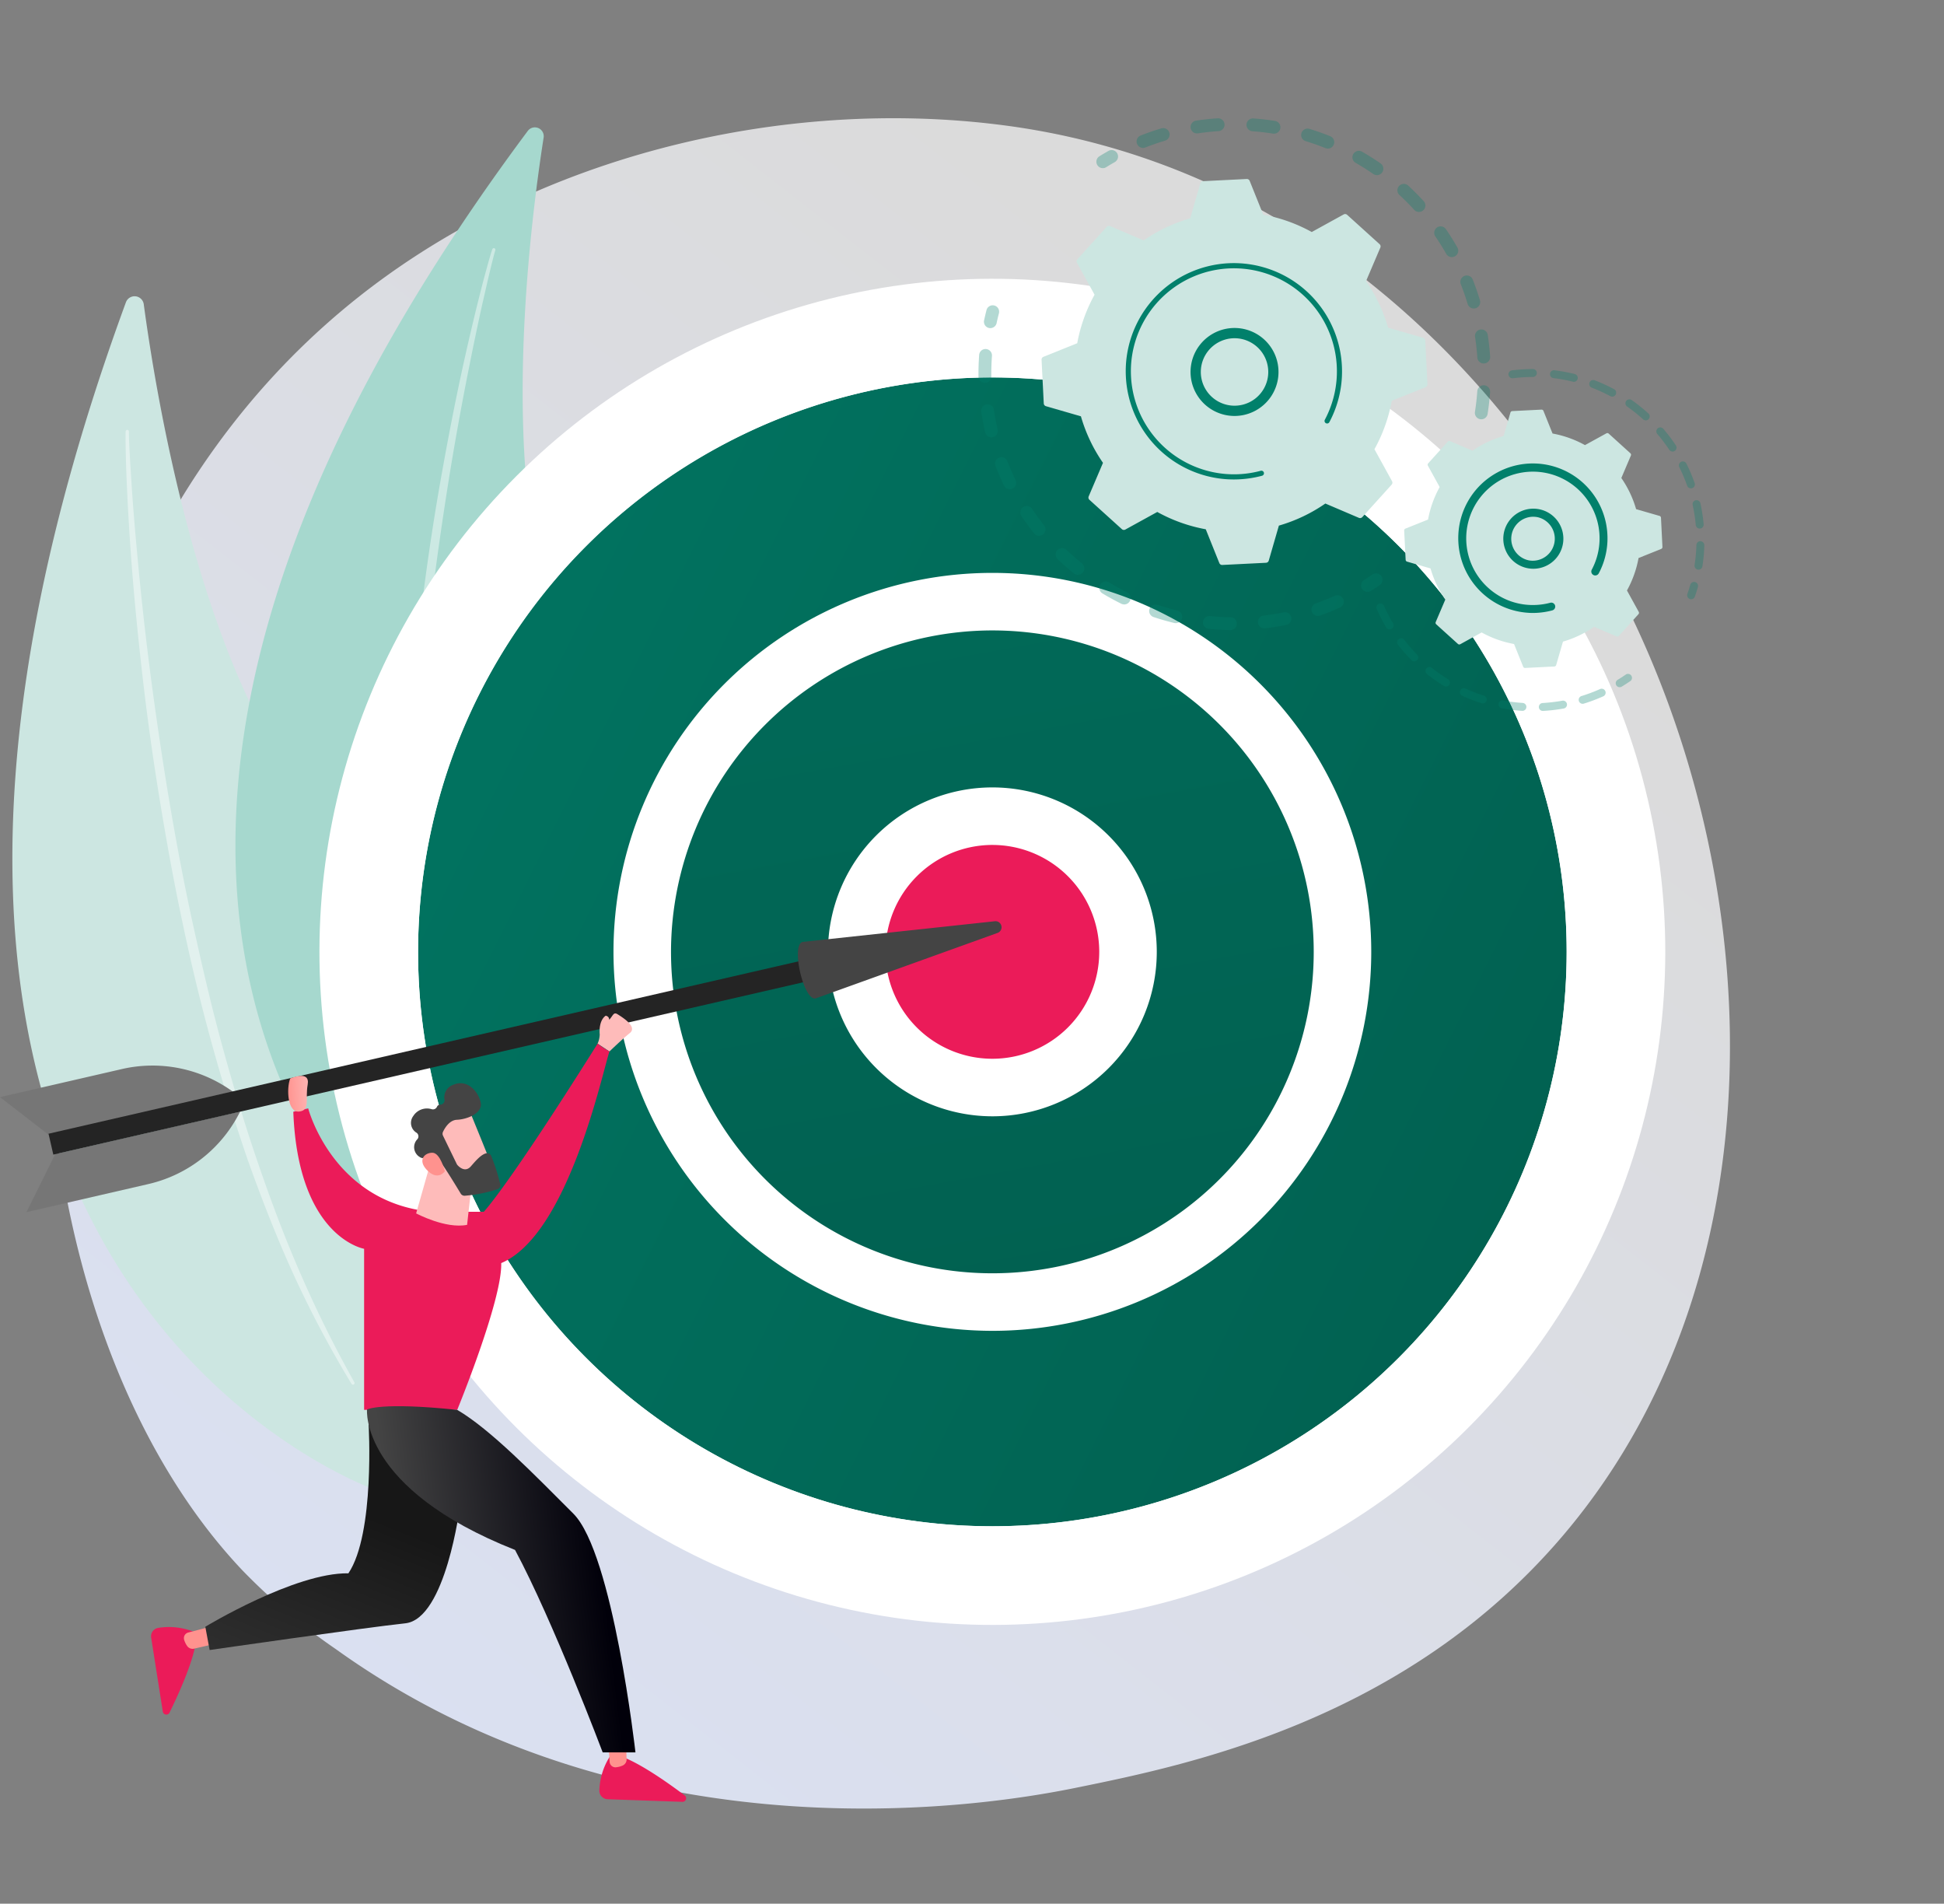 <svg xmlns="http://www.w3.org/2000/svg" xmlns:xlink="http://www.w3.org/1999/xlink" width="422.122" height="413.28" viewBox="0 0 422.122 413.28">
    <rect x="0" y="0" width="422.122" height="413.28" fill="#808080" stroke="none"/>
    <defs>
        <linearGradient id="linear-gradient" x1="-.13" x2=".764" y1="1.295" y2=".19" gradientUnits="objectBoundingBox">
            <stop offset="0" stop-color="#dae3fe"/>
            <stop offset="1" stop-color="#dbdbdb"/>
        </linearGradient>
        <linearGradient id="linear-gradient-2" x1="-.671" x2="3.854" y1="-.084" y2="2.172" gradientUnits="objectBoundingBox">
            <stop offset="0" stop-color="#01806b"/>
            <stop offset="1" stop-color="#002b23"/>
        </linearGradient>
        <linearGradient id="linear-gradient-3" x1="3.187" x2="-3.193" y1="2.358" y2="-2.054" gradientUnits="objectBoundingBox">
            <stop offset="0" stop-color="#01806b"/>
            <stop offset="1" stop-color="#004035"/>
        </linearGradient>
        <linearGradient id="linear-gradient-4" x1="4.932" x2="3.748" y1="-18.859" y2="-18.859" gradientUnits="objectBoundingBox">
            <stop offset="0" stop-color="#febbba"/>
            <stop offset="1" stop-color="#ff928e"/>
        </linearGradient>
        <linearGradient id="linear-gradient-5" x1="55.392" x2="54.885" y1="-138.399" y2="-138.399" xlink:href="#linear-gradient-4"/>
        <linearGradient id="linear-gradient-6" x1="-.023" x2="-1.09" y1="8.109" y2="8.306" xlink:href="#linear-gradient-4"/>
        <linearGradient id="linear-gradient-7" x1=".646" x2="-.004" y1=".405" y2="1.82" gradientUnits="objectBoundingBox">
            <stop offset="0" stop-color="#171717"/>
            <stop offset="1" stop-color="#444"/>
        </linearGradient>
        <linearGradient id="linear-gradient-8" x1=".873" x2=".14" y1=".445" y2=".561" gradientUnits="objectBoundingBox">
            <stop offset="0" stop-color="#01000a"/>
            <stop offset="1" stop-color="#444"/>
        </linearGradient>
        <linearGradient id="linear-gradient-9" x1="6.455" x2="9.305" y1=".465" y2="4.572" xlink:href="#linear-gradient-4"/>
        <linearGradient id="linear-gradient-10" x1="14.484" x2="15.611" y1="26.389" y2="27.672" xlink:href="#linear-gradient-4"/>
        <linearGradient id="linear-gradient-11" x1="11.126" x2="10.168" y1="17.757" y2="17.757" gradientUnits="objectBoundingBox">
            <stop offset="0" stop-color="#101010"/>
            <stop offset="1" stop-color="#444"/>
        </linearGradient>
        <linearGradient id="linear-gradient-12" x1="45.868" x2="43.316" y1="87.171" y2="84.575" xlink:href="#linear-gradient-4"/>
        <linearGradient id="linear-gradient-13" x1="1.109" x2="-.001" y1=".439" y2=".563" xlink:href="#linear-gradient-4"/>
        <style>
            .cls-2{fill:#cce6e1}.cls-3,.cls-5{fill:#fff}.cls-3{opacity:.43}.cls-8{fill:#eb1b59}.cls-9{fill:#767676}.cls-22{opacity:.3}.cls-23{fill:#01806b}
        </style>
    </defs>
    <g id="Layer_2">
        <g id="Illustration">
            <path id="Path_20947" fill="url(#linear-gradient)" d="M42.34 315.38a132.086 132.086 0 0 0 20.2 17.011c65.907 47.289 143.9 33.5 160.468 30.143 24.478-4.973 71.792-14.585 105.992-54.808 51.748-60.855 43.691-156.726 3.552-220.012C325.213 76.137 286.42 11.885 207.6 1.581c-47.7-6.235-103.313 6.341-143.583 40.08C-20.514 112.476-14.5 255.544 42.34 315.38z" transform="translate(10.39 25.625)"/>
            <path id="Path_20948" d="M2138.351 296.261a2.009 2.009 0 0 1 3.877.417c2.7 20.019 11.439 72.294 31.956 102.26 33.406 48.79 49.826 122.717 19.444 155.555-.001.007-133.68-44.478-55.277-258.232z" class="cls-2" transform="translate(-2111.012 -230.627)"/>
            <path id="Path_20949" d="M2278.781 516.672c-.039.637-.021 1.165-.026 1.734l.02 1.679.077 3.351c.067 2.228.168 4.465.27 6.7q.322 6.694.807 13.378c.646 8.912 1.533 17.805 2.554 26.683s2.266 17.733 3.71 26.555 3.029 17.623 4.894 26.37a429.287 429.287 0 0 0 14.207 51.726c3.015 8.424 6.254 16.775 9.971 24.919a232.3 232.3 0 0 0 12.575 23.7.353.353 0 0 0 .608-.356 259.632 259.632 0 0 1-11.849-23.927c-3.563-8.158-6.65-16.513-9.515-24.943s-5.38-16.973-7.706-25.567-4.288-17.288-6.206-25.985c-3.759-17.418-6.587-35.029-8.929-52.7q-1.73-13.258-2.943-26.581-.624-6.659-1.11-13.329l-.427-6.672-.179-3.338-.071-1.667c-.014-.547-.039-1.134-.031-1.613v-.089a.35.35 0 0 0-.7-.028z" class="cls-3" transform="translate(-2251.494 -423.017)"/>
            <path id="Path_20950" fill="#a6d8ce" d="M1945.4 15.91a1.924 1.924 0 0 1 3.443 1.442c-2.983 19.1-9.232 69.418 1.407 102.5 17.324 53.857 12.216 126.131-24.6 147.957-.008-.009-110.464-77.266 19.75-251.899z" transform="translate(-1830.797 12.512)"/>
            <path id="Path_20951" d="M2064.631 215.481c-.211.574-.338 1.063-.5 1.583l-.44 1.544-.844 3.094c-.55 2.067-1.065 4.141-1.582 6.215q-1.525 6.228-2.911 12.488c-1.835 8.35-3.453 16.748-4.941 25.163s-2.761 16.879-3.844 25.364-2.032 16.989-2.707 25.52a411.061 411.061 0 0 0-1.081 51.312c.469 8.549 1.162 17.09 2.349 25.573a222.472 222.472 0 0 0 5.074 25.163.343.343 0 0 0 .667-.164 248.492 248.492 0 0 1-4.325-25.176c-1.041-8.453-1.59-16.96-1.916-25.467s-.3-17.037-.092-25.548.787-17.022 1.4-25.521c1.3-17 3.514-33.919 6.183-50.762q2.028-12.63 4.549-25.18 1.243-6.275 2.615-12.525l1.428-6.236.745-3.11.393-1.549c.131-.5.274-1.048.41-1.486l.022-.073a.34.34 0 0 0-.644-.219z" class="cls-3" transform="translate(-1957.728 -161.38)"/>
            <circle id="Ellipse_368" cx="146.117" cy="146.117" r="146.117" class="cls-5" transform="rotate(-135 193.334 162.012)"/>
            <circle id="Ellipse_369" cx="124.704" cy="124.704" r="124.704" fill="url(#linear-gradient-2)" transform="translate(90.779 81.937)"/>
            <path id="Path_20952" d="M353.84 643.631c72.206 0 130.95-58.744 130.95-130.95S426.046 381.73 353.84 381.73s-130.95 58.749-130.95 130.951 58.747 130.95 130.95 130.95zm0-255.655a124.7 124.7 0 1 1-124.7 124.705 124.845 124.845 0 0 1 124.7-124.705z" class="cls-5" transform="translate(-138.357 -306.041)"/>
            <circle id="Ellipse_370" cx="76.025" cy="76.025" r="76.025" fill="url(#linear-gradient-3)" transform="rotate(-135 172.805 112.45)"/>
            <path id="Path_20953" d="M676.591 917.713a82.271 82.271 0 1 0-82.271-82.271 82.364 82.364 0 0 0 82.271 82.271zm0-152.051a69.78 69.78 0 1 1-69.779 69.78 69.859 69.859 0 0 1 69.779-69.781z" class="cls-5" transform="translate(-461.108 -628.801)"/>
            <circle id="Ellipse_371" cx="29.455" cy="29.455" r="29.455" class="cls-8" transform="rotate(-135 159.165 79.52)"/>
            <path id="Path_20954" d="M985.36 1179.911a35.7 35.7 0 1 0-35.7-35.7 35.741 35.741 0 0 0 35.7 35.7zm0-58.909a23.208 23.208 0 1 1-23.209 23.208A23.235 23.235 0 0 1 985.36 1121z" class="cls-5" transform="translate(-769.877 -937.571)"/>
            <path id="Path_20955" d="M2474.64 1654.7l-6.24 12.592 26.459-6.092a29.678 29.678 0 0 0 19.934-15.745z" class="cls-9" transform="translate(-2462.651 -1404.149)"/>
            <path id="Path_20956" d="M2486.119 1584.752l-11.119-8.6 26.459-6.092a29.678 29.678 0 0 1 24.818 5.443z" class="cls-9" transform="translate(-2475 -1337.976)"/>
            <path id="Rectangle_2666" fill="#242424" d="M0 0H4.654V176.22H0z" transform="scale(-1) rotate(77.06 151.6 -132.597)"/>
            <path id="Path_20957" fill="#444" d="M1207.851 1334.611c-2.6.6.221 12.865 2.823 12.266l39.508-14.218a1.311 1.311 0 0 0-.584-2.537z" transform="translate(-1033.569 -1130.13)"/>
            <path id="Path_20958" d="M1731.7 2714.51a14.606 14.606 0 0 0-2.215 7.309 1.848 1.848 0 0 0 1.794 1.872l16.234.566a.777.777 0 0 0 .5-1.4c-3-2.264-8.893-6.5-13.205-8.241z" class="cls-8" transform="translate(-1599.34 -2333.093)"/>
            <path id="Path_20959" fill="url(#linear-gradient-4)" d="M1828.09 2662.583l.416 6.241a1.263 1.263 0 0 0 1.346 1.187 4.557 4.557 0 0 0 1.5-.393 1.448 1.448 0 0 0 .843-1.377l-.282-7.53z" transform="translate(-1696.131 -2286.344)"/>
            <path id="Path_20960" d="M2551.832 2500.285a14.6 14.6 0 0 0-7.6-.786 1.848 1.848 0 0 0-1.5 2.116l2.524 16.047a.777.777 0 0 0 1.467.221c1.654-3.372 4.7-9.967 5.585-14.529z" class="cls-8" transform="translate(-2509.907 -2146.095)"/>
            <path id="Path_20961" fill="url(#linear-gradient-5)" d="M2495.577 2496.23l-6.049 1.593a1.263 1.263 0 0 0-.917 1.546 4.574 4.574 0 0 0 .675 1.393 1.449 1.449 0 0 0 1.512.566l7.339-1.7z" transform="translate(-2448.639 -2143.42)"/>
            <path id="Path_20962" fill="url(#linear-gradient-6)" d="M1819.049 1489.461a5.272 5.272 0 0 0 .456-2c-.088-.743-.107-3.065 1.284-4.046a.833.833 0 0 1 .769.883c.887-.953.933-1.775 1.849-1.191s4.365 2.676 2.644 4.056-4.43 4.006-4.43 4.006z" transform="translate(-1689.281 -1262.905)"/>
            <path id="Path_20963" fill="url(#linear-gradient-7)" d="M2159.454 2180.891s-3.072 24.52-11.87 25.456-42.488 5.8-42.488 5.8l-.937-5.054s19.467-11.8 31.071-11.6c5.8-8.61 4.388-32.4 4.388-32.4z" transform="translate(-2059.576 -1853.94)"/>
            <path id="Path_20964" d="M1856.47 1547.7c1.037 27.336 15.376 29.75 15.376 29.75v34.965h20.221s9.8-23.876 9.549-31.857c14.583-6.16 21.964-41.425 23.506-45.94a26.194 26.194 0 0 1-2.573-1.7c-19.876 31.635-24.725 36.5-24.725 36.5h-11.23c-21.58-1.938-26.889-22.451-26.889-22.451z" class="cls-8" transform="translate(-1792.782 -1306.35)"/>
            <path id="Path_20965" fill="url(#linear-gradient-8)" d="M1813.412 2134.225s-1.607 17.132 32.139 30.484c8.236 15.343 19.037 43.956 19.037 43.956h7.113s-4.867-43.211-13.477-51.821-18-18.3-25.223-22.542c-16.701-1.749-19.589-.077-19.589-.077z" transform="translate(-1733.716 -1828.232)"/>
            <path id="Path_20966" fill="url(#linear-gradient-9)" d="M2086.222 1714.12l-3.722 13.106s6.36 3.419 11.064 2.49l1.292-11.549z" transform="translate(-1992.139 -1463.811)"/>
            <path id="Path_20967" fill="url(#linear-gradient-10)" d="M2058.5 1637.662c.131.153 5.2 12.741 5.2 12.741l-7.249 2.738-6.572-11.219s6.335-6.827 8.621-4.26z" transform="translate(-1956.707 -1396.872)"/>
            <path id="Path_20968" fill="url(#linear-gradient-11)" d="M2044.26 1609.881l3 6.177a1.017 1.017 0 0 0 .144.218c.358.4 1.691 1.7 2.933.262 1.13-1.311 2.178-2.49 3.236-2.8a.957.957 0 0 1 1.16.561 42.559 42.559 0 0 1 1.966 6.128.956.956 0 0 1-.655 1.111 30.814 30.814 0 0 1-7.061 1.4.963.963 0 0 1-.866-.463c-.886-1.474-3.6-5.942-4.544-7.077-.89-1.059-2.752-.818-3.525-.655a.942.942 0 0 1-.727-.151 2.486 2.486 0 0 1-.6-3.946.958.958 0 0 0-.177-1.371 2.492 2.492 0 0 1-.732-3.642 3.514 3.514 0 0 1 4.055-1.467.96.96 0 0 0 1.1-.553.758.758 0 0 1 .737-.451.945.945 0 0 0 .893-1.076 2.863 2.863 0 0 1 1.862-3.217c3.146-1.381 5.535 1.539 6 3.866s-3.03 3.633-5.163 3.713c-1.621.06-2.636 1.789-3.029 2.621a.952.952 0 0 0-.007.812z" transform="translate(-1948.075 -1363.353)"/>
            <path id="Path_20969" fill="url(#linear-gradient-12)" d="M2134.063 1717.708s-.987-4.021-2.706-4.029-3.215 1.573-1.269 3.669c2.425 2.616 3.975.36 3.975.36z" transform="translate(-2037.462 -1463.429)"/>
            <path id="Path_20970" fill="url(#linear-gradient-13)" d="M2356.512 1586.906s4.368-1.934 3.8 1.311.612 5.615-1.878 5.865-2.766-4.933-1.922-7.176z" transform="translate(-2293.501 -1352.773)"/>
            <g id="Group_8488" class="cls-22" transform="translate(238.071 25.682)">
                <path id="Path_20971" d="M472.1 65.5a1.393 1.393 0 0 0 1.442-1.18c.244-1.553.423-3.145.533-4.718a1.393 1.393 0 0 0-1.292-1.488h-.026a1.394 1.394 0 0 0-1.46 1.294c-.1 1.5-.275 3.006-.506 4.482a1.4 1.4 0 0 0 1.309 1.61zm.524-12.119a1.394 1.394 0 0 0 1.463-1.484c-.106-1.573-.28-3.164-.518-4.718a1.392 1.392 0 0 0-2.752.421c.225 1.477.393 2.985.49 4.483a1.393 1.393 0 0 0 1.32 1.3zm-2.153-11.934a1.394 1.394 0 0 0 1.4-1.792c-.453-1.51-.978-3.014-1.558-4.485a1.392 1.392 0 1 0-2.588 1.026c.552 1.392 1.048 2.824 1.478 4.259a1.394 1.394 0 0 0 1.266.991zM465.7 30.29a1.391 1.391 0 0 0 1.279-2.079c-.78-1.371-1.628-2.725-2.52-4.025a1.392 1.392 0 0 0-2.295 1.573c.848 1.235 1.654 2.52 2.394 3.823a1.387 1.387 0 0 0 1.144.708zm-7.137-9.811a1.392 1.392 0 0 0 1.1-2.33c-1.062-1.161-2.187-2.293-3.347-3.364a1.393 1.393 0 1 0-1.89 2.046c1.1 1.018 2.173 2.1 3.182 3.2a1.383 1.383 0 0 0 .959.451zm-9.129-7.987a1.393 1.393 0 0 0 .868-2.535c-1.295-.9-2.643-1.754-4.01-2.54a1.393 1.393 0 1 0-1.385 2.417c1.3.748 2.58 1.56 3.81 2.414a1.383 1.383 0 0 0 .721.244zm-50.789-5.907a1.371 1.371 0 0 0 .582-.1c1.4-.549 2.826-1.045 4.267-1.472a1.392 1.392 0 1 0-.8-2.668c-1.514.45-3.025.971-4.49 1.549a1.393 1.393 0 0 0 .436 2.687zm40.13.145a1.393 1.393 0 0 0 .591-2.683c-1.463-.588-2.967-1.122-4.474-1.583a1.393 1.393 0 1 0-.815 2.663c1.431.438 2.861.944 4.249 1.5a1.4 1.4 0 0 0 .449.103zm-28.411-3.295a1.349 1.349 0 0 0 .28-.013c1.48-.223 2.989-.385 4.486-.484a1.392 1.392 0 0 0-.18-2.778c-1.573.1-3.162.274-4.718.509a1.392 1.392 0 0 0 .131 2.767zm16.72.06a1.393 1.393 0 0 0 .287-2.767c-1.555-.245-3.145-.428-4.718-.542h-.025a1.393 1.393 0 0 0-.17 2.78c1.5.107 3 .28 4.48.515a1.441 1.441 0 0 0 .146.019z" class="cls-23" transform="translate(-388.59 -.157)"/>
                <path id="Path_20972" d="M1015.169 56.744a1.389 1.389 0 0 0 .8-.208c.61-.38 1.237-.752 1.866-1.11a1.392 1.392 0 1 0-1.37-2.426c-.655.374-1.321.767-1.966 1.165a1.393 1.393 0 0 0 .666 2.574z" class="cls-23" transform="translate(-1013.843 -45.92)"/>
            </g>
            <g id="Group_8489" class="cls-22" transform="translate(212.466 66.277)">
                <path id="Path_20973" d="M1212.209 314.86a1.393 1.393 0 0 0 1.432-1.1c.148-.7.316-1.413.5-2.113a1.393 1.393 0 1 0-2.7-.692c-.188.737-.364 1.485-.524 2.228a1.393 1.393 0 0 0 1.072 1.653 1.435 1.435 0 0 0 .22.024z" class="cls-23" transform="translate(-1209.698 -309.907)"/>
                <path id="Path_20974" d="M692.581 443.285q.959.05 1.928.066a1.393 1.393 0 1 0 .048-2.785c-1.49-.026-2.976-.111-4.432-.262a1.392 1.392 0 1 0-.278 2.771c.9.094 1.82.163 2.734.21zm9.271-.311a1.44 1.44 0 0 0 .237-.008c1.543-.184 3.094-.434 4.613-.746a1.392 1.392 0 0 0-.56-2.727c-1.442.295-2.917.533-4.383.708a1.392 1.392 0 0 0 .092 2.773zm-19.226-1.131a1.393 1.393 0 0 0 .393-2.744c-1.43-.345-2.865-.756-4.265-1.223a1.393 1.393 0 1 0-.886 2.642c1.474.491 2.986.924 4.491 1.288a1.361 1.361 0 0 0 .265.037zm30.855-1.573a1.4 1.4 0 0 0 .535-.077c1.464-.518 2.923-1.1 4.337-1.743a1.392 1.392 0 1 0-1.147-2.537c-1.343.607-2.729 1.162-4.118 1.654a1.392 1.392 0 0 0 .393 2.7zm-42.069-2.49a1.393 1.393 0 0 0 .691-2.645c-1.318-.655-2.628-1.368-3.891-2.131a1.393 1.393 0 1 0-1.442 2.384c1.33.8 2.708 1.558 4.1 2.244a1.394 1.394 0 0 0 .544.143zm-10.056-6.436a1.392 1.392 0 0 0 .948-2.473c-1.148-.927-2.27-1.912-3.334-2.929a1.392 1.392 0 1 0-1.924 2.013c1.121 1.071 2.3 2.107 3.508 3.082a1.387 1.387 0 0 0 .8.307zm-8.41-8.468a1.393 1.393 0 0 0 1.16-2.258c-.917-1.155-1.8-2.359-2.621-3.586a1.393 1.393 0 1 0-2.317 1.547c.861 1.288 1.788 2.558 2.752 3.773a1.388 1.388 0 0 0 1.029.524zm-6.362-10.1a1.394 1.394 0 0 0 1.322-2c-.645-1.328-1.24-2.7-1.768-4.072a1.392 1.392 0 1 0-2.6 1c.557 1.442 1.179 2.883 1.861 4.287a1.389 1.389 0 0 0 1.186.784zm-3.992-11.255a1.394 1.394 0 0 0 1.427-1.7c-.334-1.434-.612-2.9-.826-4.359a1.393 1.393 0 0 0-2.752.4c.225 1.537.518 3.081.87 4.587a1.4 1.4 0 0 0 1.283 1.073zm-1.419-11.85h.086a1.393 1.393 0 0 0 1.379-1.406c-.012-1.086.012-2.185.067-3.266.02-.393.045-.786.072-1.172a1.391 1.391 0 0 0-1.287-1.49 1.376 1.376 0 0 0-1.49 1.287c-.03.41-.055.82-.076 1.233-.059 1.138-.083 2.293-.071 3.435a1.392 1.392 0 0 0 1.319 1.379z" class="cls-23" transform="translate(-639.85 -372.84)"/>
                <path id="Path_20975" d="M576.629 757.765a1.391 1.391 0 0 0 .811-.211c.638-.4 1.28-.824 1.907-1.257a1.392 1.392 0 1 0-1.573-2.297c-.6.41-1.2.811-1.811 1.193a1.392 1.392 0 0 0 .672 2.569z" class="cls-23" transform="translate(-492.223 -695.558)"/>
            </g>
            <path id="Path_20976" d="M570.826 174.087a.655.655 0 0 1-.738.163l-7.288-3.11a34.492 34.492 0 0 1-10.091 4.793l-2.2 7.6a.655.655 0 0 1-.592.469l-9.49.474a.655.655 0 0 1-.646-.4l-2.951-7.346a34.506 34.506 0 0 1-10.528-3.759l-6.938 3.82a.655.655 0 0 1-.751-.088l-7.046-6.373a.655.655 0 0 1-.161-.738l3.107-7.285a34.509 34.509 0 0 1-4.792-10.1l-7.6-2.2a.655.655 0 0 1-.468-.592l-.476-9.489a.655.655 0 0 1 .408-.637l7.339-2.951a34.467 34.467 0 0 1 3.76-10.528l-3.822-6.938a.655.655 0 0 1 .088-.75l6.373-7.046a.655.655 0 0 1 .738-.163l7.286 3.109a34.513 34.513 0 0 1 10.1-4.793l2.2-7.6a.655.655 0 0 1 .592-.469l9.489-.474a.655.655 0 0 1 .637.406l2.951 7.346a34.5 34.5 0 0 1 10.528 3.759l6.938-3.82a.655.655 0 0 1 .75.088l7.047 6.373a.655.655 0 0 1 .161.738l-3.109 7.285a34.5 34.5 0 0 1 4.793 10.1l7.6 2.2a.647.647 0 0 1 .469.592l.476 9.489a.655.655 0 0 1-.408.637l-7.339 2.951a34.535 34.535 0 0 1-3.763 10.52l3.82 6.938a.655.655 0 0 1-.086.751z" class="cls-2" transform="translate(-275.01 -61.828)"/>
            <path id="Path_20977" d="M757.055 366.581a9.549 9.549 0 1 0-1.392-.173 9.831 9.831 0 0 0 1.392.173zm.837-16.853a7.323 7.323 0 1 1-7.537 5.879 7.324 7.324 0 0 1 7.537-5.878z" class="cls-23" transform="translate(-489.467 -276.292)"/>
            <path id="Path_20978" d="M664.969 286.935a23.636 23.636 0 0 0 2.413 0c.254-.013.51-.03.764-.051a23.748 23.748 0 0 0 3.712-.605l.05-.012.14-.037c.092-.022.182-.047.274-.071a.557.557 0 1 0-.29-1.076 22.386 22.386 0 0 1-28.165-20.483 22.852 22.852 0 0 1 0-2.3 22.37 22.37 0 1 1 42.089 11.7.539.539 0 0 0-.066.233.557.557 0 0 0 1.048.29 23.424 23.424 0 0 0 2.719-9.829 23.5 23.5 0 0 0-24.627-24.665 23.491 23.491 0 0 0-22.28 22.212 23.973 23.973 0 0 0 0 2.415 23.487 23.487 0 0 0 22.214 22.28z" class="cls-23" transform="translate(-398.277 -182.88)"/>
            <g id="Group_8490" class="cls-22" transform="translate(327.557 80.115)">
                <path id="Path_20979" d="M53.645 771.82a.86.86 0 0 0 .856-.575c.241-.688.464-1.394.663-2.1a.86.86 0 0 0-1.654-.471c-.19.671-.4 1.343-.633 2a.857.857 0 0 0 .768 1.141z" class="cls-23" transform="translate(-14.033 -721.848)"/>
                <path id="Path_20980" d="M83.674 459.054a.86.86 0 0 0 .893-.729 37.364 37.364 0 0 0 .385-3.764c.013-.262.024-.524.031-.8a.89.89 0 0 0-.834-.886.86.86 0 0 0-.886.834c-.008.254-.017.509-.03.76a35.872 35.872 0 0 1-.367 3.591.86.86 0 0 0 .72.98c.03.009.059.013.088.014zm.262-8.926a.965.965 0 0 0 .123 0 .862.862 0 0 0 .778-.936 37.225 37.225 0 0 0-.7-4.524.86.86 0 1 0-1.68.367 35.65 35.65 0 0 1 .667 4.314.858.858 0 0 0 .815.779zm-1.907-8.728a.879.879 0 0 0 .33-.048.861.861 0 0 0 .524-1.1 37.122 37.122 0 0 0-1.792-4.216.86.86 0 0 0-1.539.769 35.052 35.052 0 0 1 1.7 4.02.862.862 0 0 0 .777.575zm-3.993-7.988a.86.86 0 0 0 .764-1.336 37.327 37.327 0 0 0-2.767-3.649.861.861 0 0 0-1.3 1.123 35.576 35.576 0 0 1 2.639 3.478.855.855 0 0 0 .671.383zm-5.823-6.77a.86.86 0 0 0 .623-1.5 37.435 37.435 0 0 0-3.569-2.865.86.86 0 1 0-.988 1.4 36.033 36.033 0 0 1 3.407 2.734.857.857 0 0 0 .531.221zm-7.288-5.152a.86.86 0 0 0 .46-1.616 36.984 36.984 0 0 0-4.16-1.908.86.86 0 1 0-.619 1.6 35.371 35.371 0 0 1 3.965 1.819.83.83 0 0 0 .358.1zm-8.325-3.206a.861.861 0 0 0 .25-1.695 37.7 37.7 0 0 0-4.5-.83.861.861 0 0 0-.208 1.7 35.286 35.286 0 0 1 4.295.786.9.9 0 0 0 .163.039zm-13.33-.786a.849.849 0 0 0 .152 0 35.232 35.232 0 0 1 3.788-.27c.193 0 .381-.007.57-.007a.861.861 0 0 0 0-1.721c-.2 0-.4 0-.6.008a37.337 37.337 0 0 0-3.967.283.86.86 0 0 0 .063 1.712z" class="cls-23" transform="translate(-42.46 -415.5)"/>
            </g>
            <g id="Group_8491" class="cls-22" transform="translate(298.877 131.017)">
                <path id="Path_20981" d="M237.793 827.195a.861.861 0 0 0 .1-1.718 35.412 35.412 0 0 1-4.261-.532.86.86 0 0 0-.317 1.691 37.5 37.5 0 0 0 4.468.558zm4.4.016h.093a37.634 37.634 0 0 0 4.473-.524.86.86 0 1 0-.3-1.693 36.135 36.135 0 0 1-4.269.5.86.86 0 0 0 0 1.717zm-13.031-1.633a.86.86 0 0 0 .3-1.679 35.416 35.416 0 0 1-4.006-1.548.86.86 0 0 0-.716 1.565 37.415 37.415 0 0 0 4.194 1.621.852.852 0 0 0 .221.041zm21.677.084a.863.863 0 0 0 .3-.037 36.867 36.867 0 0 0 4.219-1.584.861.861 0 1 0-.7-1.573 35.4 35.4 0 0 1-4.02 1.512.861.861 0 0 0 .207 1.682zm-29.662-3.744a.86.86 0 0 0 .5-1.587 35.315 35.315 0 0 1-3.516-2.465.86.86 0 0 0-1.071 1.346 37.2 37.2 0 0 0 3.687 2.584.847.847 0 0 0 .4.126zm-6.874-5.464a.86.86 0 0 0 .655-1.463 35.942 35.942 0 0 1-2.827-3.234.86.86 0 0 0-1.362 1.049 37.507 37.507 0 0 0 2.963 3.393.861.861 0 0 0 .57.259zm-5.373-6.954a.843.843 0 0 0 .482-.119.861.861 0 0 0 .3-1.179 35.27 35.27 0 0 1-1.966-3.819.86.86 0 0 0-1.573.693 37.058 37.058 0 0 0 2.063 4.006.862.862 0 0 0 .7.422z" class="cls-23" transform="translate(-206.11 -803.891)"/>
                <path id="Path_20982" d="M163.153 923.357a.847.847 0 0 0 .489-.123c.63-.38 1.252-.786 1.847-1.193a.86.86 0 1 0-.975-1.417c-.569.393-1.161.775-1.763 1.137a.861.861 0 0 0 .4 1.6z" class="cls-23" transform="translate(-110.369 -905.194)"/>
            </g>
            <path id="Path_20983" d="M158.487 531.848a.435.435 0 0 1-.494.109l-4.874-2.08a23.134 23.134 0 0 1-6.759 3.211l-1.474 5.088a.434.434 0 0 1-.393.313l-6.35.318a.436.436 0 0 1-.426-.273l-1.978-4.922a23.135 23.135 0 0 1-7.039-2.512l-4.643 2.557a.436.436 0 0 1-.5-.059l-4.718-4.265a.435.435 0 0 1-.109-.494l2.08-4.875a23.1 23.1 0 0 1-3.21-6.764l-5.088-1.474a.434.434 0 0 1-.313-.393l-.318-6.35a.436.436 0 0 1 .273-.426l4.915-1.975a23.088 23.088 0 0 1 2.518-7.047l-2.557-4.643a.436.436 0 0 1 .059-.5l4.265-4.718a.433.433 0 0 1 .494-.109l4.874 2.08a23.066 23.066 0 0 1 6.757-3.2l1.474-5.088a.434.434 0 0 1 .393-.313l6.35-.318a.436.436 0 0 1 .426.273l1.975 4.915a23.053 23.053 0 0 1 7.044 2.516l4.65-2.557a.433.433 0 0 1 .5.059L161 492.2a.435.435 0 0 1 .109.494l-2.075 4.879a23.1 23.1 0 0 1 3.207 6.759l5.089 1.468a.433.433 0 0 1 .313.393l.318 6.35a.436.436 0 0 1-.273.426l-4.915 1.975a23.1 23.1 0 0 1-2.516 7.044l2.557 4.643a.436.436 0 0 1-.059.5z" class="cls-2" transform="translate(193.024 -393.8)"/>
            <path id="Path_20984" d="M282.175 659.805a6.522 6.522 0 1 0-.957-.119 6.451 6.451 0 0 0 .957.119zm.558-11.271a4.916 4.916 0 0 1 .7.086 4.785 4.785 0 0 1-1.882 9.38 4.785 4.785 0 0 1 1.18-9.471z" class="cls-23" transform="translate(50.451 -536.343)"/>
            <path id="Path_20985" d="M218.279 604.687a16.156 16.156 0 0 0 1.647 0 16.339 16.339 0 0 0 3.263-.5l.143-.038a.861.861 0 0 0 .637-.786.89.89 0 0 0-.029-.262.861.861 0 0 0-1.048-.607 14.575 14.575 0 0 1-3.052.474l-.169.006a14.345 14.345 0 0 1-6.938-1.464 14.507 14.507 0 0 1-3.233-2.18l-.025-.021-.073-.066a14.478 14.478 0 1 1 22.5-3.932.847.847 0 0 0-.1.362.86.86 0 0 0 1.617.443 16.176 16.176 0 0 0 1.877-6.778 16.4 16.4 0 0 0 0-1.645 16.2 16.2 0 0 0-32.362-.046 16.445 16.445 0 0 0 0 1.667 16.226 16.226 0 0 0 15.345 15.369z" class="cls-23" transform="translate(113.735 -471.641)"/>
        </g>
    </g>
</svg>
